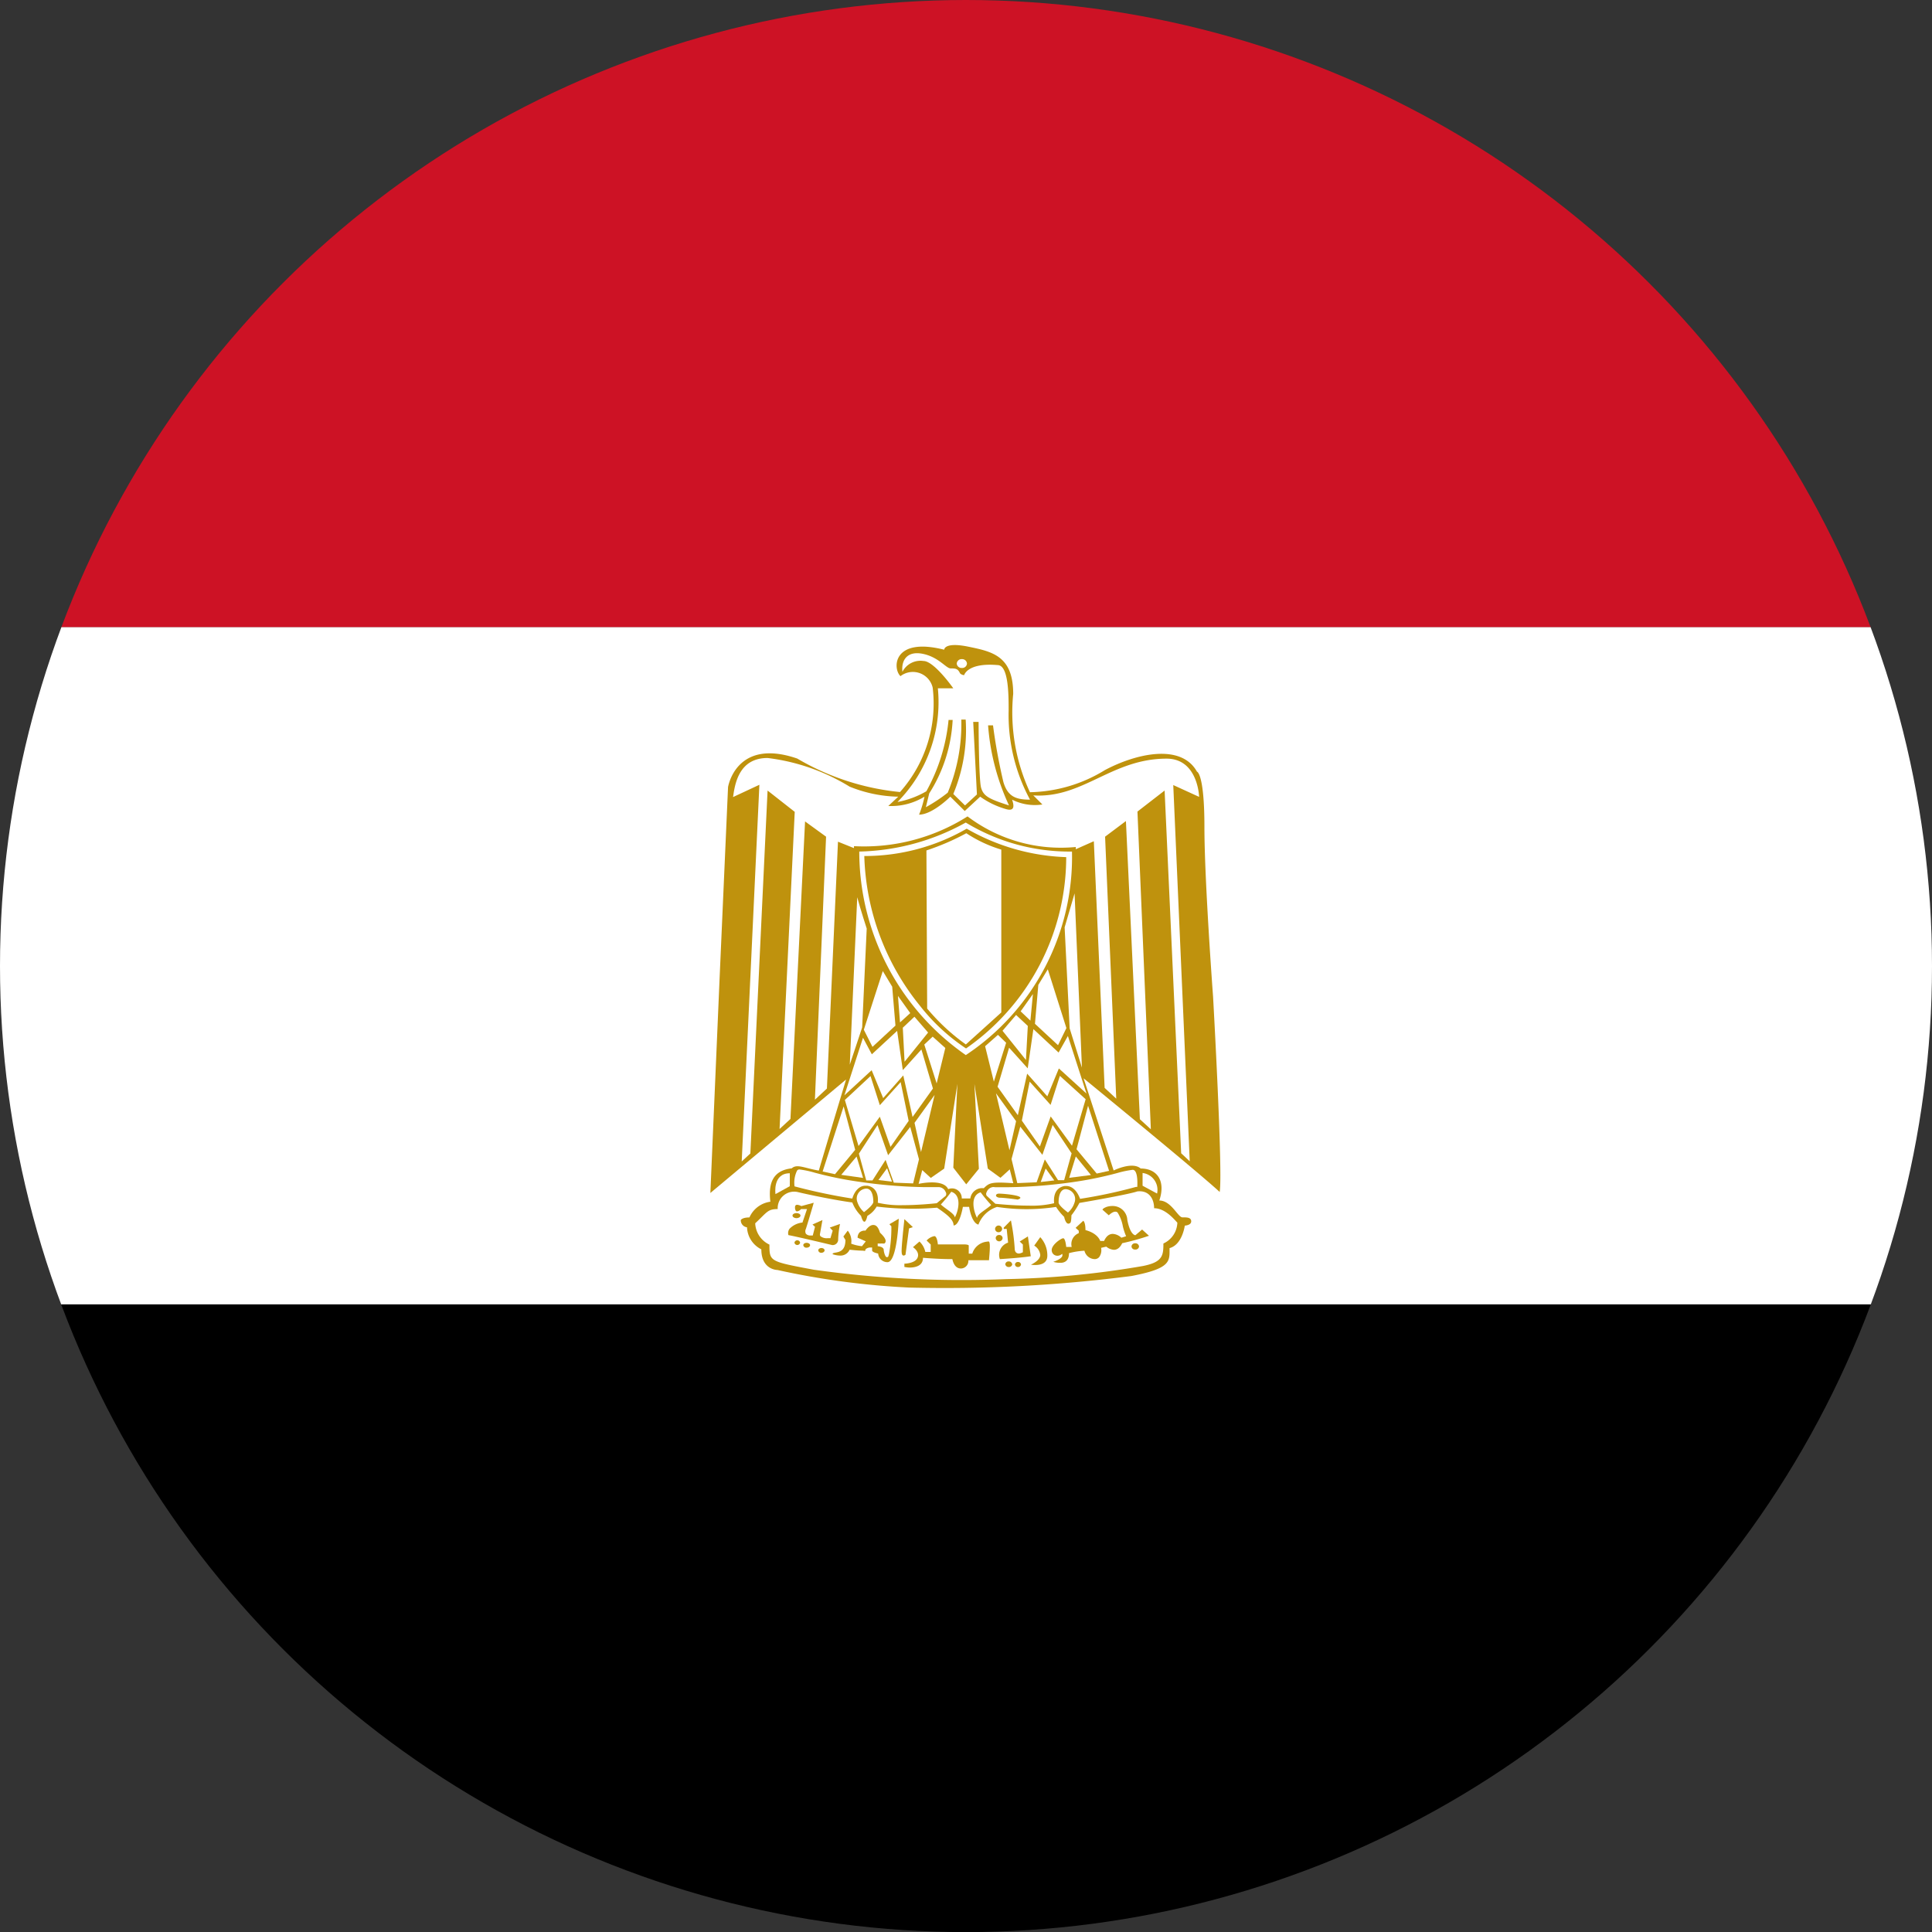 <svg xmlns="http://www.w3.org/2000/svg" xmlns:xlink="http://www.w3.org/1999/xlink" width="20.773" height="20.774" viewBox="0 0 20.773 20.774">
  <rect x="0" y="0" width="20.773" height="20.774" fill="#333333" stroke="none"/>
  <defs>
    <clipPath id="clip-path">
      <path id="Clip_192" data-name="Clip 192" d="M0,10.387A10.387,10.387,0,0,0,10.386,20.774h0A10.387,10.387,0,0,0,20.773,10.387h0A10.387,10.387,0,0,0,10.386,0h0A10.387,10.387,0,0,0,0,10.387Z" fill="none"/>
    </clipPath>
  </defs>
  <g id="eg" clip-path="url(#clip-path)">
    <path id="Fill_191" data-name="Fill 191" d="M0,7.285H35.391V0H0Z" transform="translate(-7.309 -0.54)" fill="#cd1225"/>
    <path id="Fill_193" data-name="Fill 193" d="M0,7.289H35.391V0H0Z" transform="translate(-7.309 14.025)"/>
    <path id="Fill_194" data-name="Fill 194" d="M0,7.28H35.391V0H0Z" transform="translate(-7.309 6.744)" fill="#fff"/>
    <path id="Fill_195" data-name="Fill 195" d="M2.514.049s0-.085.259-.032.483.1.483.508a2.035,2.035,0,0,0,.18,1.057,1.59,1.59,0,0,0,.806-.238c.331-.176.818-.291.99.017,0,0,.08.017.08.595s.093,1.824.093,1.824.107,1.9.071,2.1C5.25,5.67,4.013,4.658,4.013,4.658l.323.991s.2-.1.291-.021c.178,0,.271.135.2.344.128,0,.2.181.248.181s.095,0,.095.043-.069.046-.069.046-.026.205-.164.242c0,.139.022.218-.411.3a15.653,15.653,0,0,1-2.389.124A8.442,8.442,0,0,1,.721,6.719s-.173,0-.173-.222A.277.277,0,0,1,.394,6.26a.076.076,0,0,1-.067-.078s.014-.028.093-.028a.287.287,0,0,1,.225-.169c-.022-.188.018-.335.23-.359.056-.052.142,0,.291.024.1-.34.293-.979.293-.979L0,5.891.1,3.564.19,1.527S.274.993.934,1.22a2.7,2.7,0,0,0,1.105.36A1.429,1.429,0,0,0,2.39.456.219.219,0,0,0,2.044.334c-.086-.08-.086-.425.471-.284" transform="translate(7.638 6.936)" fill="#bf920d"/>
    <path id="Fill_196" data-name="Fill 196" d="M.717.235S.753.1,1.076.128c.119,0,.119.324.119.488a1.912,1.912,0,0,0,.23.959c-.146,0-.239-.029-.286-.188A5.968,5.968,0,0,1,1.027.776H.974a2.463,2.463,0,0,0,.225.861c-.216-.069-.274-.1-.3-.19S.872.739.872.739l-.058,0,.04.78-.128.118L.6,1.514a1.782,1.782,0,0,0,.133-.8H.686A1.926,1.926,0,0,1,.54,1.5a1.66,1.66,0,0,1-.235.156l.036-.148A1.62,1.62,0,0,0,.593.718H.549a1.974,1.974,0,0,1-.239.767A.968.968,0,0,1,0,1.6,1.527,1.527,0,0,0,.434.378H.6S.394.084.279.084A.218.218,0,0,0,.053.2C.039.08.1-.028.272.007s.25.157.3.157.076,0,.1.052a.064.064,0,0,0,.048.02" transform="translate(9.65 7.023)" fill="#fff"/>
    <path id="Fill_197" data-name="Fill 197" d="M.526.475A.051.051,0,0,1,.472.522.052.052,0,0,1,.416.475.052.052,0,0,1,.472.427.052.052,0,0,1,.526.475" transform="translate(9.871 6.66)" fill="#fff"/>
    <path id="Fill_198" data-name="Fill 198" d="M3.226.4l.1.1A.546.546,0,0,1,3,.448c.026.075.023.129-.071.1A.906.906,0,0,1,2.657.416L2.491.57,2.336.416S2.144.609,2,.609A1.123,1.123,0,0,0,2.058.416a.686.686,0,0,1-.389.1l.107-.1A1.457,1.457,0,0,1,1.253.308,2.189,2.189,0,0,0,.371,0C.064,0,.02.276,0,.42L.283.288l-.19,4.05.093-.086L.371.35.663.579.5,3.989l.117-.108L.774.682,1,.846.88,3.674l.129-.12L1.128.9,1.3.969V.948A2.078,2.078,0,0,0,2.521.628,1.665,1.665,0,0,0,3.685.957V.981L3.879.895l.116,2.652.125.116L4,.846,4.224.678l.15,3.206.118.108L4.348.576,4.64.35l.178,3.9.092.086L4.733.291l.278.127S5,.008,4.662.007c-.593,0-.9.43-1.436.395" transform="translate(7.882 8.15)" fill="#fff"/>
    <path id="Fill_199" data-name="Fill 199" d="M.441,0,.361,1.8l.133-.4L.543.337S.477.135.441,0" transform="translate(8.776 9.647)" fill="#fff"/>
    <path id="Fill_200" data-name="Fill 200" d="M1.145,2.5h0A2.667,2.667,0,0,1,0,.312,2.458,2.458,0,0,0,1.145,0,2.15,2.15,0,0,0,2.287.312,2.554,2.554,0,0,1,1.146,2.5ZM1.155.066h0A2.193,2.193,0,0,1,.054.36a2.674,2.674,0,0,0,.6,1.612,2.108,2.108,0,0,0,.494.457A2.509,2.509,0,0,0,2.225.372h0A2.293,2.293,0,0,1,1.155.066Z" transform="translate(9.239 8.844)" fill="#fff"/>
    <path id="Fill_201" data-name="Fill 201" d="M.424,2.271l.381-.344V.176A1.419,1.419,0,0,1,.429,0,2.651,2.651,0,0,1,0,.185l.008,1.7a2.2,2.2,0,0,0,.416.386" transform="translate(9.961 8.959)" fill="#fff"/>
    <path id="Fill_202" data-name="Fill 202" d="M.358.365.412,1.451l.132.422L.465,0Z" transform="translate(11.089 9.606)" fill="#fff"/>
    <path id="Fill_203" data-name="Fill 203" d="M.377,0l.2.632L.487.816.239.586.275.168Z" transform="translate(10.889 10.422)" fill="#fff"/>
    <path id="Fill_204" data-name="Fill 204" d="M.532.281.505.567.4.467Z" transform="translate(10.574 10.407)" fill="#fff"/>
    <path id="Fill_205" data-name="Fill 205" d="M.438.13.564.248.544.614.292.3Z" transform="translate(10.487 10.783)" fill="#fff"/>
    <path id="Fill_206" data-name="Fill 206" d="M.465.115.553.2.421.618.327.237Z" transform="translate(10.265 11.012)" fill="#fff"/>
    <path id="Fill_207" data-name="Fill 207" d="M.124.2l.2.222L.385,0,.656.252l.1-.178.2.619L.659.423l-.124.3L.318.479l-.1.447L0,.62Z" transform="translate(10.726 11.065)" fill="#fff"/>
    <path id="Fill_208" data-name="Fill 208" d="M.335.031l.216.3L.48.644Z" transform="translate(10.374 11.724)" fill="#fff"/>
    <path id="Fill_209" data-name="Fill 209" d="M0,.481.194.759.31.436.539.751l.147-.5L.409,0l-.1.312L.084.062Z" transform="translate(10.987 11.568)" fill="#fff"/>
    <path id="Fill_210" data-name="Fill 210" d="M.006.388.068.647.276.638.364.392.506.615H.572L.652.327.448.021.338.343.1.04Z" transform="translate(10.87 12.074)" fill="#fff"/>
    <path id="Fill_211" data-name="Fill 211" d="M.356,0,.582.7.449.729.232.468Z" transform="translate(11.343 11.889)" fill="#fff"/>
    <path id="Fill_212" data-name="Fill 212" d="M.392.324l.163.2L.321.554Z" transform="translate(11.175 12.11)" fill="#fff"/>
    <path id="Fill_213" data-name="Fill 213" d="M.441.389.534.517.388.534Z" transform="translate(10.802 12.175)" fill="#fff"/>
    <path id="Fill_214" data-name="Fill 214" d="M.444,0,.24.631.333.815.58.586.545.168Z" transform="translate(9.048 10.441)" fill="#fff"/>
    <path id="Fill_215" data-name="Fill 215" d="M.4.282.422.567l.11-.1Z" transform="translate(9.255 10.426)" fill="#fff"/>
    <path id="Fill_216" data-name="Fill 216" d="M.417.13.292.248.311.614.564.3Z" transform="translate(9.415 10.802)" fill="#fff"/>
    <path id="Fill_217" data-name="Fill 217" d="M.417.115.327.2.46.618.553.237Z" transform="translate(9.611 11.031)" fill="#fff"/>
    <path id="Fill_218" data-name="Fill 218" d="M.828.2l-.2.222L.567,0,.295.252.2.074,0,.693.293.423l.124.3L.633.479l.1.447L.952.62Z" transform="translate(9.079 11.084)" fill="#fff"/>
    <path id="Fill_219" data-name="Fill 219" d="M.551.03l-.216.3L.405.644Z" transform="translate(9.498 11.743)" fill="#fff"/>
    <path id="Fill_220" data-name="Fill 220" d="M.686.482.491.761.376.437.147.752,0,.257.276,0l.1.313L.6.065Z" transform="translate(9.084 11.57)" fill="#fff"/>
    <path id="Fill_221" data-name="Fill 221" d="M.652.388.589.647.381.639.293.394.152.615H.085L.006.327l.2-.307L.32.344.558.04Z" transform="translate(9.229 12.077)" fill="#fff"/>
    <path id="Fill_222" data-name="Fill 222" d="M.458,0,.232.7.365.729.582.467Z" transform="translate(8.613 11.896)" fill="#fff"/>
    <path id="Fill_223" data-name="Fill 223" d="M.485.324.32.521.555.554Z" transform="translate(8.725 12.111)" fill="#fff"/>
    <path id="Fill_224" data-name="Fill 224" d="M.481.39.388.517.534.534Z" transform="translate(9.057 12.171)" fill="#fff"/>
    <path id="Fill_225" data-name="Fill 225" d="M.039.926,0,1.074s.265-.061.318.057a.105.105,0,0,1,.146.1H.556A.128.128,0,0,1,.7,1.121c.058-.054.071-.072.318-.054L.98.918l-.1.091L.744.91.6,0,.648.912l-.136.167L.373.9.417,0,.275.91l-.144.1Z" transform="translate(9.877 11.655)" fill="#fff"/>
    <path id="Fill_226" data-name="Fill 226" d="M1.163.384A1.053,1.053,0,0,1,.895.358C.906.256.864.187.783.175l-.019,0C.7.174.647.226.621.313A6.1,6.1,0,0,1,0,.182a.011.011,0,0,1,0,0A.293.293,0,0,1,.028.011.032.032,0,0,1,.052,0,1.025,1.025,0,0,1,.214.034a3.94,3.94,0,0,0,.492.1,5.341,5.341,0,0,0,.683.056c.049,0,.1,0,.144,0h.016a.083.083,0,0,1,.076.053.038.038,0,0,1,0,.041L1.529.363h0C1.467.37,1.313.384,1.163.384Z" transform="translate(8.543 12.574)" fill="#fff"/>
    <path id="Fill_227" data-name="Fill 227" d="M.462.385C.284.385.1.365.1.365L.007.279a.037.037,0,0,1,0-.04A.082.082,0,0,1,.079.185L.1.187c.047,0,.094,0,.142,0A5.429,5.429,0,0,0,.921.134a3.957,3.957,0,0,0,.492-.1A1.033,1.033,0,0,1,1.577,0,.031.031,0,0,1,1.6.011c.036.039.026.171.026.173l-.015,0a5.352,5.352,0,0,1-.6.128C.98.227.927.174.863.174H.844C.762.189.722.256.732.359A1.034,1.034,0,0,1,.462.385ZM.14.256c-.023,0-.033.01-.033.02a.019.019,0,0,0,.01.015A.059.059,0,0,0,.148.3C.2.3.334.319.34.32.361.313.37.306.369.3.365.271.178.256.14.256Z" transform="translate(10.602 12.578)" fill="#fff"/>
    <path id="Fill_228" data-name="Fill 228" d="M.465.559S.364.486.364.451.369.308.441.308A.107.107,0,0,1,.535.453.227.227,0,0,1,.465.559" transform="translate(11.018 12.478)" fill="#fff"/>
    <path id="Fill_229" data-name="Fill 229" d="M.432.289A1.511,1.511,0,0,0,.545.425C.487.479.394.523.394.565.356.495.314.325.432.289" transform="translate(10.112 12.531)" fill="#fff"/>
    <path id="Fill_230" data-name="Fill 230" d="M.441.559s.1-.075.1-.11S.536.306.465.306A.107.107,0,0,0,.37.452.246.246,0,0,0,.441.559" transform="translate(8.849 12.474)" fill="#fff"/>
    <path id="Fill_231" data-name="Fill 231" d="M.467.289A1.537,1.537,0,0,1,.355.426c.058.053.15.1.15.139C.543.5.585.325.467.289" transform="translate(9.761 12.525)" fill="#fff"/>
    <path id="Fill_232" data-name="Fill 232" d="M.537.329V.468L.383.553S.35.329.537.329" transform="translate(7.955 12.286)" fill="#fff"/>
    <path id="Fill_233" data-name="Fill 233" d="M.378.331V.468L.534.552A.183.183,0,0,0,.378.331" transform="translate(11.907 12.281)" fill="#fff"/>
    <path id="Fill_234" data-name="Fill 234" d="M3.486.124S4,.037,4.109,0c.129-.014.18.084.18.181.124,0,.224.13.25.155a.255.255,0,0,1-.15.224c0,.131-.009.2-.219.242A9.619,9.619,0,0,1,2.7.943,11.438,11.438,0,0,1,.629.842C.156.753.153.755.153.572A.265.265,0,0,1,0,.343C.128.224.133.19.242.19A.177.177,0,0,1,.457.007c.118.029.416.09.587.112a.41.41,0,0,0,.094.144s.035.142.068,0a.27.27,0,0,0,.1-.1,3.145,3.145,0,0,0,.649.012c.112.076.178.129.178.191.067,0,.1-.2.1-.2H2.3s.024.173.1.191A.318.318,0,0,1,2.6.167a2.11,2.11,0,0,0,.635,0,.584.584,0,0,0,.087.107s.02.107.068.062C3.4.316,3.4.257,3.4.257A.869.869,0,0,0,3.486.124" transform="translate(8.12 12.81)" fill="#fff"/>
    <path id="Fill_235" data-name="Fill 235" d="M1.065.639a.1.1,0,0,1-.1-.093h0C.944.542.9.53.9.513V.507C.9.5.9.487.9.482a.018.018,0,0,0-.013,0C.863.478.827.494.827.509S.816.515.794.515C.748.515.667.506.658.505A.107.107,0,0,1,.553.568.248.248,0,0,1,.475.553C.475.542.489.539.508.536.55.528.613.516.613.4L.591.363.638.3h0l0,0A.18.18,0,0,1,.675.44.451.451,0,0,0,.791.467L.832.415.744.376A.084.084,0,0,1,.765.319.085.085,0,0,1,.829.3C.843.278.876.239.912.239S.967.267.985.322c.045.042.067.077.059.1S1.024.438,1,.438a.247.247,0,0,1-.04,0V.467c.054.006.065.026.065.041s.014.077.033.077.016-.011.023-.032a1.5,1.5,0,0,0,.026-.3L1.086.231l.1-.059a.028.028,0,0,1,0,.011C1.178.353,1.147.639,1.065.639ZM.47.455h0S.086.363,0,.348A.078.078,0,0,1,.012.28.223.223,0,0,1,.151.213L.2.068H.136A.073.073,0,0,1,.093.093.018.018,0,0,1,.077.082.073.073,0,0,1,.071.049C.071.031.079.022.095.022A.113.113,0,0,1,.139.036L.272,0S.265.028.255.06C.236.125.207.222.188.281a.057.057,0,0,0,0,.052.061.061,0,0,0,.05.019.143.143,0,0,0,.024,0L.286.259.259.234.366.186S.349.283.339.338A.028.028,0,0,0,.346.361a.109.109,0,0,0,.076.02h.03L.476.3.445.267.555.228A.979.979,0,0,0,.535.393.059.059,0,0,1,.47.455Z" transform="translate(8.477 12.932)" fill="#bf920d"/>
    <path id="Fill_236" data-name="Fill 236" d="M.487.3.449.583S.407.62.407.545.437.2.437.2L.528.286Z" transform="translate(9.287 12.908)" fill="#bf920d"/>
    <path id="Fill_237" data-name="Fill 237" d="M.4.363a.134.134,0,0,1,.065.1c0,.061-.1.105-.1.105S.541.6.541.472a.29.29,0,0,0-.076-.2Z" transform="translate(10.72 13.03)" fill="#bf920d"/>
    <path id="Fill_238" data-name="Fill 238" d="M.608.517C.53.517.517.417.516.416H.5c-.03,0-.121,0-.3-.014C.2.489.118.507.055.507A.32.32,0,0,1,0,.5V.465S.116.464.142.4.093.288.092.288L.162.227A.213.213,0,0,1,.225.339H.283V.259L.239.216l0,0A.151.151,0,0,1,.322.169C.353.169.36.257.36.258H.641c.034,0,.047.006.051.011a.007.007,0,0,1,0,.005V.357H.73A.184.184,0,0,1,.892.228a.027.027,0,0,1,.018,0c.02.019,0,.178,0,.2H.688A.082.082,0,0,1,.608.517Zm.419-.1h0A.137.137,0,0,1,1.115.239L1.1.091a.053.053,0,0,1-.018,0,.017.017,0,0,1-.013,0,.021.021,0,0,1,0-.014L1.145,0A.142.142,0,0,1,1.15.024,2.138,2.138,0,0,1,1.186.3c0,.046.025.056.047.056A.115.115,0,0,0,1.274.342V.259L1.24.227,1.328.172l.031.214H1.353C1.262.4,1.126.41,1.027.416Z" transform="translate(9.724 13.122)" fill="#bf920d"/>
    <path id="Fill_239" data-name="Fill 239" d="M.093.611A.229.229,0,0,1,.017.6S.095.576.112.542a.032.032,0,0,0,0-.028.073.073,0,0,1-.05.021A.062.062,0,0,1,.018.518.061.061,0,0,1,0,.473C0,.417.1.347.124.347S.156.439.156.44l.059,0A.126.126,0,0,1,.291.292V.266L.257.235.339.159s.024.011.024.1C.5.295.521.376.522.376H.563C.587.323.619.3.657.3A.147.147,0,0,1,.749.341L.8.325A.651.651,0,0,1,.765.219.413.413,0,0,0,.708.07.034.034,0,0,0,.684.061C.651.061.614.1.614.1L.546.04C.547.035.554.024.589.01A.2.2,0,0,1,.654,0,.157.157,0,0,1,.813.15C.842.3.889.314.9.314L.972.253,1.046.32A2.547,2.547,0,0,1,.758.4C.736.446.706.471.669.471A.141.141,0,0,1,.587.437L.531.45a.126.126,0,0,1-.021.1.063.063,0,0,1-.05.021A.117.117,0,0,1,.352.481.8.8,0,0,0,.186.507C.186.593.135.611.093.611Z" transform="translate(11.308 12.967)" fill="#bf920d"/>
    <path id="Fill_240" data-name="Fill 240" d="M.52.485C.52.5.5.513.477.513S.434.5.434.485.453.458.477.458.52.47.52.485" transform="translate(8.087 12.585)" fill="#bf920d"/>
    <path id="Fill_241" data-name="Fill 241" d="M.514.486a.031.031,0,0,1-.061,0,.031.031,0,0,1,.061,0" transform="translate(8.089 12.875)" fill="#bf920d"/>
    <path id="Fill_242" data-name="Fill 242" d="M.517.485C.517.5.5.512.48.512A.032.032,0,0,1,.444.485C.444.471.46.46.48.46S.517.471.517.485" transform="translate(8.193 12.903)" fill="#bf920d"/>
    <path id="Fill_243" data-name="Fill 243" d="M.516.486C.516.5.5.512.482.512A.031.031,0,0,1,.448.486C.448.472.463.461.482.461S.516.472.516.486" transform="translate(8.35 12.958)" fill="#bf920d"/>
    <path id="Fill_244" data-name="Fill 244" d="M.518.481A.038.038,0,0,1,.479.517.037.037,0,0,1,.442.481.038.038,0,0,1,.479.445.038.038,0,0,1,.518.481" transform="translate(10.257 12.732)" fill="#bf920d"/>
    <path id="Fill_245" data-name="Fill 245" d="M.517.483a.037.037,0,0,1-.074,0A.034.034,0,0,1,.48.452.034.034,0,0,1,.517.483" transform="translate(10.263 12.827)" fill="#bf920d"/>
    <path id="Fill_246" data-name="Fill 246" d="M.518.484A.035.035,0,0,1,.48.514.035.035,0,0,1,.443.484.034.034,0,0,1,.48.454a.035.035,0,0,1,.037.03" transform="translate(10.366 13.109)" fill="#bf920d"/>
    <path id="Fill_247" data-name="Fill 247" d="M.515.485A.031.031,0,0,1,.482.513.03.03,0,0,1,.45.485.03.03,0,0,1,.482.459.03.03,0,0,1,.515.485" transform="translate(10.463 13.11)" fill="#bf920d"/>
    <path id="Fill_248" data-name="Fill 248" d="M.519.483A.037.037,0,0,1,.478.516.036.036,0,0,1,.438.483.037.037,0,0,1,.478.449.038.038,0,0,1,.519.483" transform="translate(11.728 12.919)" fill="#bf920d"/>
  </g>
</svg>
